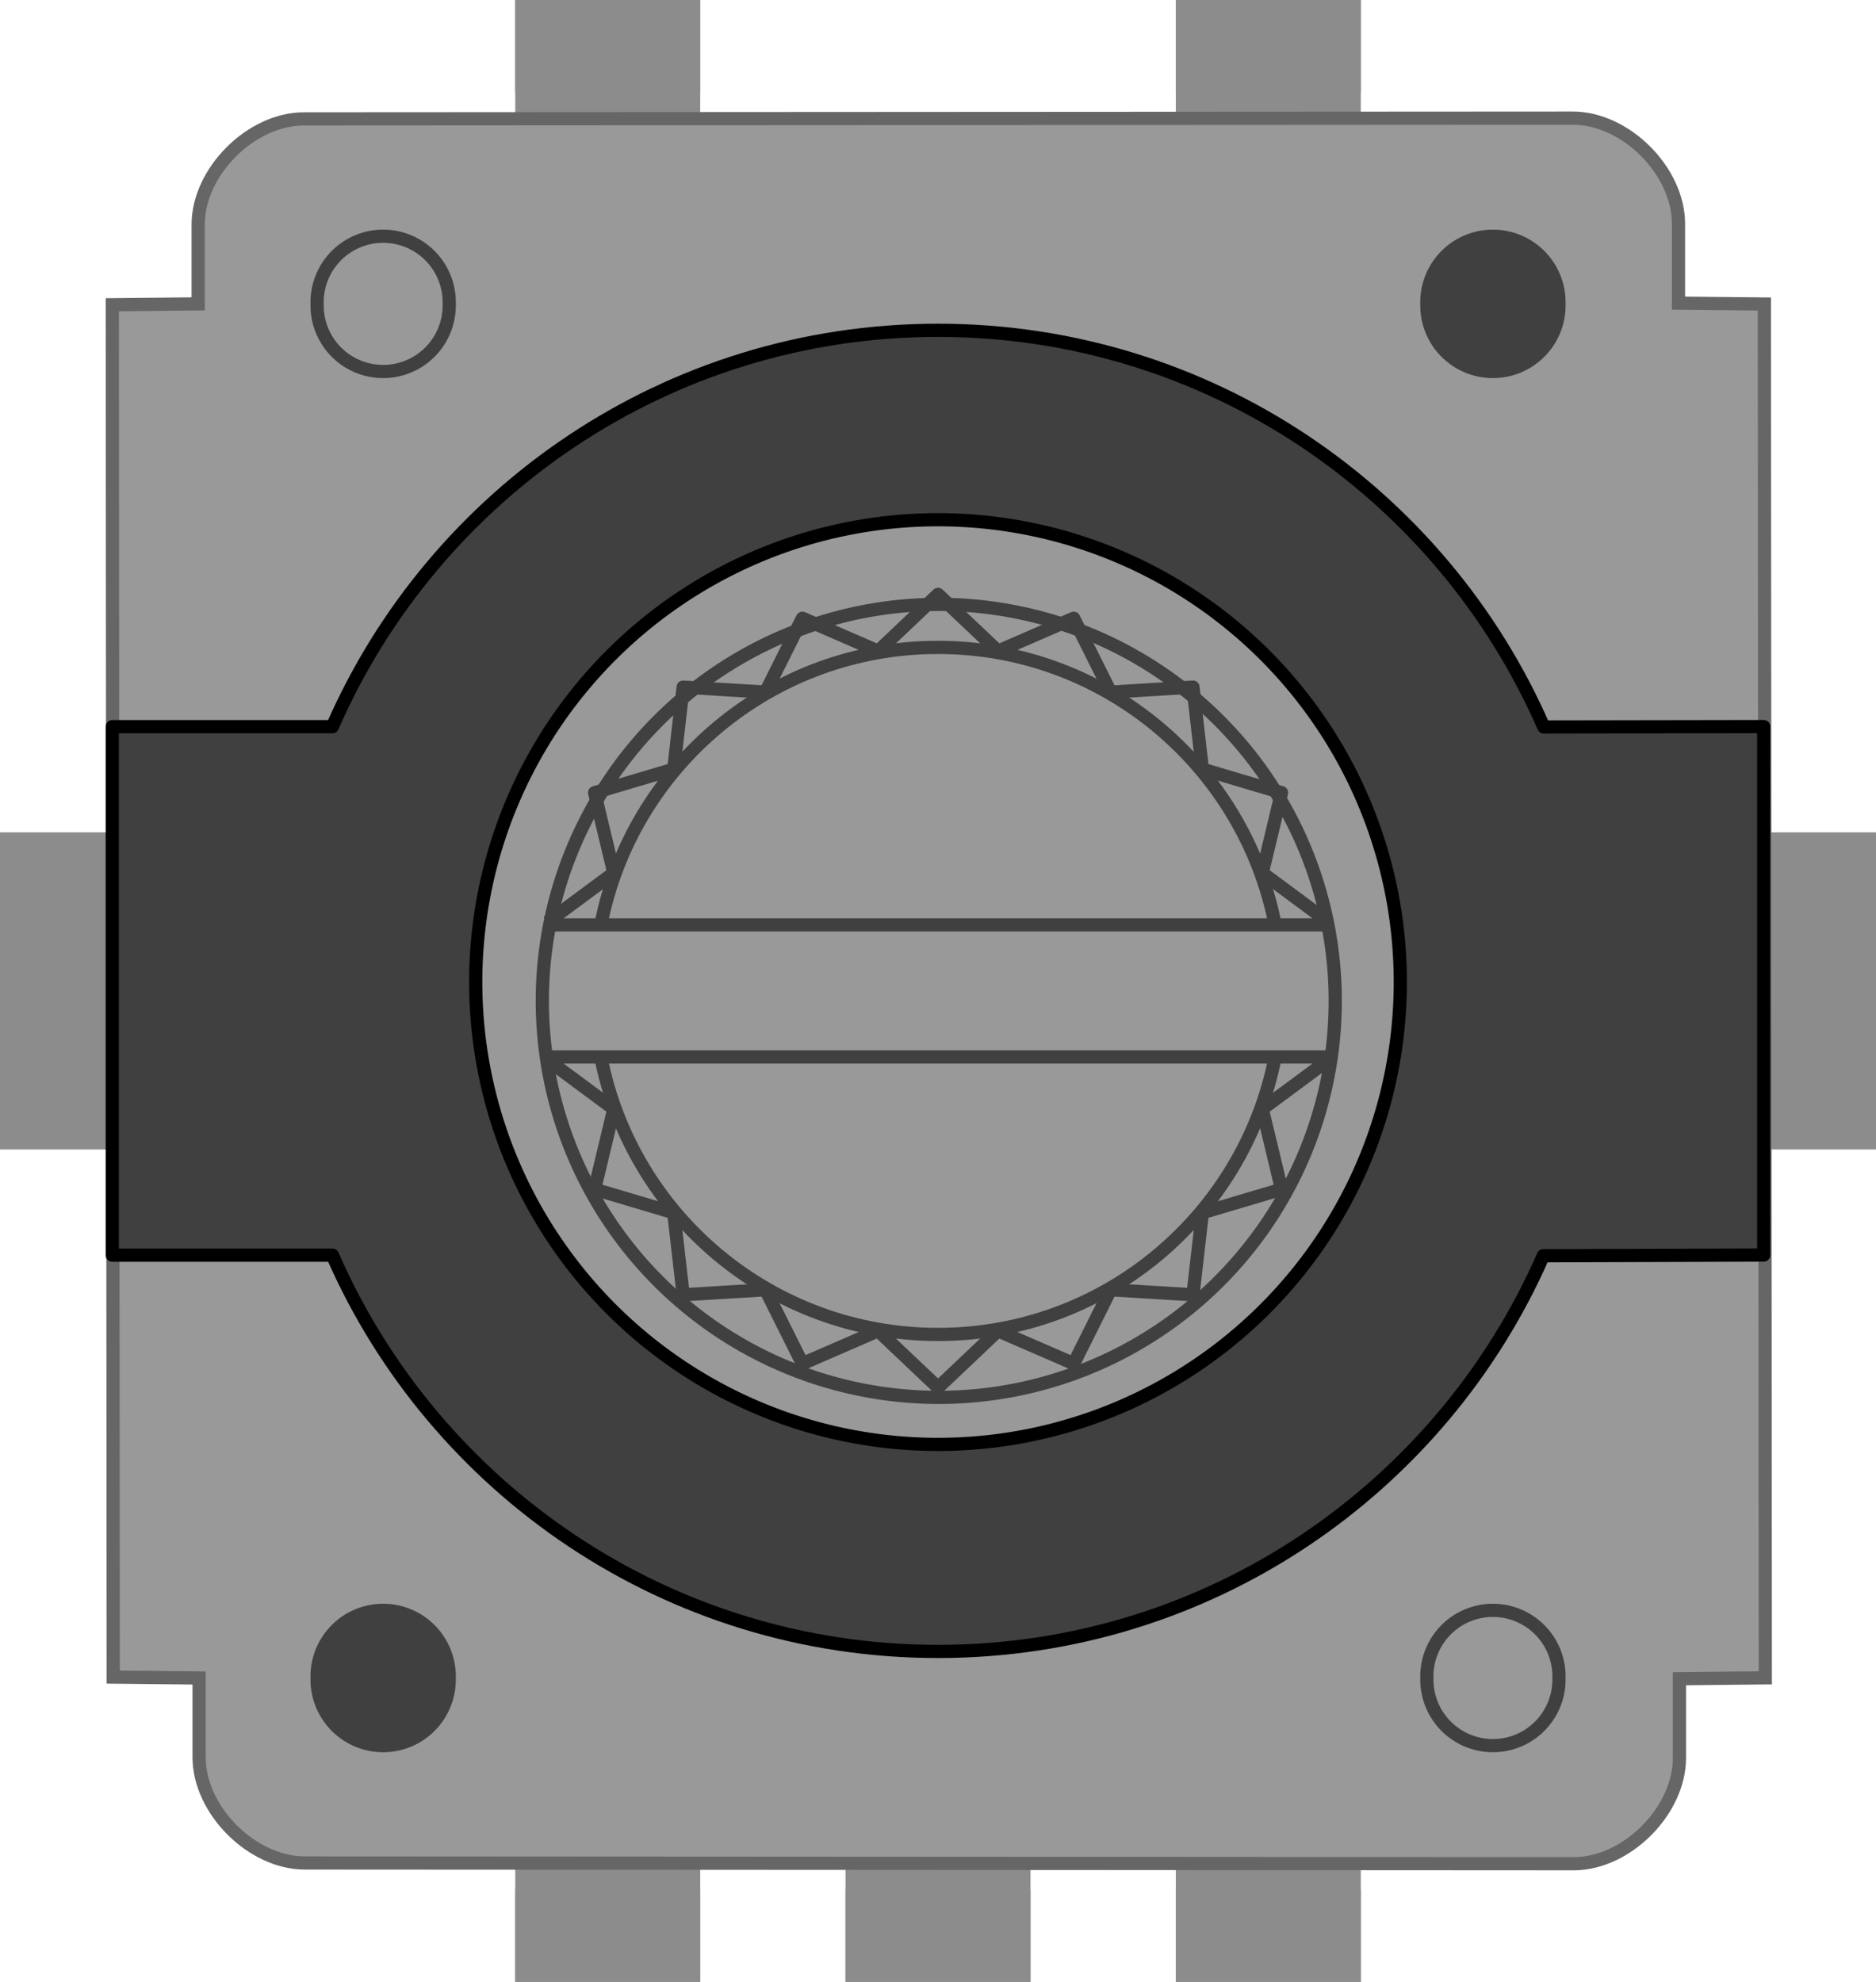 <?xml version='1.0' encoding='UTF-8' standalone='no'?>
<!-- Created with Inkscape (http://www.inkscape.org/) -->
<svg xmlns="http://www.w3.org/2000/svg"  width="50.315" version="1.1" height="53.15" id="0">
 <desc   id="0.0" oldid="0.0">
  <referenceFile   id="0.0.0" oldid="0.0.0">PEC11-4xxxK-Sxxx.breadboard.svg</referenceFile>
 </desc>
 <defs   id="0.1" oldid="0.1"/>
 <g   id="layer1" transform="translate(-0.354,-998.15)">
  <g   id="breadboard">
   <path  fill="#8c8c8c"  stroke="none" style="color:#000000;marker:none;visibility:visible;display:inline;overflow:visible;enable-background:accumulate" id="path4024" stroke-width="0.354" d="m 47.657,1020.472 3.012,0 0,8.504 -3.012,0 z"/>
   <path  fill="#8c8c8c"  stroke="none" style="color:#000000;marker:none;visibility:visible;display:inline;overflow:visible;enable-background:accumulate" id="path4004" stroke-width="0.354" d="m 3.366,1020.472 -3.012,0 0,8.504 3.012,0 z"/>
   <rect  width="4.961" x="31.89" y="998.15" fill="#8c8c8c"  height="3.189" stroke="none" style="color:#000000;fill-rule:nonzero;marker:none;visibility:visible;display:inline;overflow:visible;enable-background:accumulate" fill-opacity="1" id="connector3pin" stroke-width="0.354"/>
   <rect  width="4.961" x="14.173" y="998.15" fill="#8c8c8c"  height="3.189" stroke="none" style="color:#000000;fill-rule:nonzero;marker:none;visibility:visible;display:inline;overflow:visible;enable-background:accumulate" fill-opacity="1" id="connector4pin" stroke-width="0.354"/>
   <rect  width="4.961" x="14.173" y="1048.11" fill="#8c8c8c"  height="3.189" stroke="none" style="color:#000000;fill-rule:nonzero;marker:none;visibility:visible;display:inline;overflow:visible;enable-background:accumulate" fill-opacity="1" id="connector0pin" stroke-width="0.354"/>
   <rect  width="4.961" x="23.031" y="1048.11" fill="#8c8c8c"  height="3.189" stroke="none" style="color:#000000;fill-rule:nonzero;marker:none;visibility:visible;display:inline;overflow:visible;enable-background:accumulate" fill-opacity="1" id="connector1pin" stroke-width="0.354"/>
   <rect  width="4.961" x="31.89" y="1048.11" fill="#8c8c8c"  height="3.189" stroke="none" style="color:#000000;fill-rule:nonzero;marker:none;visibility:visible;display:inline;overflow:visible;enable-background:accumulate" fill-opacity="1" id="connector2pin" stroke-width="0.354"/>
   <path  stroke-opacity="1" fill="#999999"  stroke="#666666" style="color:#000000;stroke-miterlimit:4;stroke-dasharray:none;marker:none;visibility:visible;display:inline;overflow:visible;enable-background:accumulate" id="path2999-8-0" stroke-width="0.354" d="m 47.7,1043.146 -2.303,0.024 0,2.126 c 0,1.417 -1.417,2.835 -2.835,2.835 l -34.033,-0.02 c -1.417,-8e-4 -2.835,-1.417 -2.835,-2.835 l 0,-2.126 -2.303,-0.024 -0.025,-36.803 2.303,-0.024 0,-2.126 c 0,-1.417 1.417,-2.834 2.835,-2.835 l 34.033,-0.02 c 1.417,-8e-4 2.835,1.417 2.835,2.835 l 0,2.126 2.303,0.024 z"/>
   <g   id="0.3.0.8" transform="translate(25.512,-27.638)">
    <path  stroke-opacity="1" fill="#999999"  stroke="#404040" style="color:#000000;stroke-linecap:butt;stroke-linejoin:round;stroke-miterlimit:4;stroke-dasharray:none;stroke-dashoffset:0;marker:none;visibility:visible;display:inline;overflow:visible;enable-background:accumulate" id="path3880" stroke-width="0.354" d="m -13.11,1033.937 a 1.772,1.772 0 1 1 -3.543,0 1.772,1.772 0 1 1 3.543,0 z"/>
   </g>
   <g   id="0.3.0.9" transform="translate(55.276,-27.638)">
    <path  stroke-opacity="1" fill="#404040"  stroke="#404040" style="color:#000000;stroke-linecap:butt;stroke-linejoin:round;stroke-miterlimit:4;stroke-dasharray:none;stroke-dashoffset:0;marker:none;visibility:visible;display:inline;overflow:visible;enable-background:accumulate" id="path3880-2" stroke-width="0.354" d="m -13.11,1033.937 a 1.772,1.772 0 1 1 -3.543,0 1.772,1.772 0 1 1 3.543,0 z"/>
   </g>
   <g   id="0.3.0.10" transform="translate(25.512,9.213)">
    <path  stroke-opacity="1" fill="#404040"  stroke="#404040" style="color:#000000;stroke-linecap:butt;stroke-linejoin:round;stroke-miterlimit:4;stroke-dasharray:none;stroke-dashoffset:0;marker:none;visibility:visible;display:inline;overflow:visible;enable-background:accumulate" id="path3880-1" stroke-width="0.354" d="m -13.11,1033.937 a 1.772,1.772 0 1 1 -3.543,0 1.772,1.772 0 1 1 3.543,0 z"/>
   </g>
   <g   id="0.3.0.11" transform="translate(55.276,9.213)">
    <path  stroke-opacity="1" fill="#999999"  stroke="#404040" style="color:#000000;stroke-linecap:butt;stroke-linejoin:round;stroke-miterlimit:4;stroke-dasharray:none;stroke-dashoffset:0;marker:none;visibility:visible;display:inline;overflow:visible;enable-background:accumulate" id="path3880-2-7" stroke-width="0.354" d="m -13.11,1033.937 a 1.772,1.772 0 1 1 -3.543,0 1.772,1.772 0 1 1 3.543,0 z"/>
   </g>
   <path  stroke-opacity="1" fill="#404040"  stroke="#000000" style="color:#000000;stroke-linecap:butt;stroke-linejoin:round;stroke-miterlimit:4;stroke-dasharray:none;stroke-dashoffset:0;marker:none;visibility:visible;display:inline;overflow:visible;enable-background:accumulate" id="path4104" stroke-width="0.354" d="m 47.657,1017.635 -5.899,0.01 c -2.732,-6.26 -8.978,-10.637 -16.247,-10.637 -7.264,0 -13.508,4.372 -16.242,10.629 l -5.904,0 0,14.174 5.905,0 c 2.735,6.255 8.977,10.627 16.241,10.627 7.257,0 13.496,-4.364 16.234,-10.611 l 5.912,-0.019 z"/>
   <g   id="0.3.0.13" transform="matrix(0.972,0,0,0.972,25.512,1.591)">
    <path  stroke-opacity="1" fill="#999999"  stroke="#000000" style="color:#000000;stroke-linecap:butt;stroke-linejoin:round;stroke-miterlimit:4;stroke-dasharray:none;stroke-dashoffset:0;marker:none;visibility:visible;display:inline;overflow:visible;enable-background:accumulate" id="path3940" stroke-width="0.364" d="m 12.756,1052.362 a 12.756,12.756 0 1 1 -25.512,0 12.756,12.756 0 1 1 25.512,0 z"/>
   </g>
   <g   id="0.3.0.14" transform="matrix(0.968,0,0,0.968,25.533,6.305)">
    <path  stroke-opacity="1" fill="none"  stroke="#404040" style="color:#000000;stroke-linecap:butt;stroke-linejoin:round;stroke-miterlimit:4;stroke-dasharray:none;stroke-dashoffset:0;marker:none;visibility:visible;display:inline;overflow:visible;enable-background:accumulate" id="path3942" stroke-width="0.366" d="m 10.984,1052.362 a 10.984,10.984 0 1 1 -21.969,0 10.984,10.984 0 1 1 21.969,0 z"/>
   </g>
   <path  stroke-opacity="1" fill="none"  stroke="#404040" style="color:#000000;stroke-linecap:butt;stroke-linejoin:round;stroke-miterlimit:4;stroke-dashoffset:0;marker:none;visibility:visible;display:inline;overflow:visible;enable-background:accumulate" id="path3946" stroke-width="0.354" d="m 15.038,1022.878 1.779,-1.318 -0.516,-2.153 2.123,-0.63 0.252,-2.2 2.21,0.134 0.989,-1.981 2.031,0.882 1.607,-1.523 1.607,1.523 2.031,-0.882 0.989,1.981 2.21,-0.134 0.252,2.2 2.123,0.63 -0.516,2.153 1.779,1.318 m 0,3.694 -1.779,1.318 0.516,2.153 -2.123,0.63 -0.252,2.2 -2.21,-0.134 -0.989,1.981 -2.031,-0.882 -1.607,1.523 -1.607,-1.523 -2.031,0.882 -0.989,-1.981 -2.21,0.134 -0.252,-2.2 -2.123,-0.63 0.516,-2.153 -1.779,-1.318"/>
   <path  stroke-opacity="1" fill="none"  stroke="#404040" style="color:#000000;stroke-linecap:butt;stroke-linejoin:round;stroke-miterlimit:4;stroke-dashoffset:0;marker:none;visibility:visible;display:inline;overflow:visible;enable-background:accumulate" id="path3948" stroke-width="0.354" d="m 16.47,1022.948 c 0.828,-4.238 4.561,-7.436 9.041,-7.436 4.479,0 8.212,3.197 9.041,7.433 m 5.39e-4,3.556 c -0.828,4.238 -4.561,7.436 -9.041,7.436 -4.48,0 -8.214,-3.198 -9.041,-7.436"/>
   <path  stroke-opacity="1" fill="none"  stroke="#404040" style="color:#000000;stroke-linecap:butt;stroke-linejoin:round;stroke-miterlimit:4;stroke-dasharray:none;stroke-dashoffset:0;marker:none;visibility:visible;display:inline;overflow:visible;enable-background:accumulate" id="path3955" stroke-width="0.354" d="m 15.048,1022.953 20.946,0"/>
   <path  stroke-opacity="1" fill="none"  stroke="#404040" style="color:#000000;stroke-linecap:butt;stroke-linejoin:round;stroke-miterlimit:4;stroke-dasharray:none;stroke-dashoffset:0;marker:none;visibility:visible;display:inline;overflow:visible;enable-background:accumulate" id="path3955-2" stroke-width="0.354" d="m 15.039,1026.496 20.946,0"/>
   <rect  width="4.961" x="14.173" y="1048.819" fill="#8c8c8c"  height="2.48" stroke="none" style="color:#000000;marker:none;visibility:visible;display:inline;overflow:visible;enable-background:accumulate" fill-opacity="1" id="connector0terminal" stroke-width="1.499"/>
   <rect  width="4.961" x="23.031" y="1048.819" fill="#8c8c8c"  height="2.48" stroke="none" style="color:#000000;marker:none;visibility:visible;display:inline;overflow:visible;enable-background:accumulate" fill-opacity="1" id="connector1terminal" stroke-width="1.499"/>
   <rect  width="4.961" x="31.89" y="1048.819" fill="#8c8c8c"  height="2.48" stroke="none" style="color:#000000;marker:none;visibility:visible;display:inline;overflow:visible;enable-background:accumulate" fill-opacity="1" id="connector2terminal" stroke-width="1.499"/>
   <rect  width="4.961" x="31.89" y="998.15" fill="#8c8c8c"  height="2.48" stroke="none" style="color:#000000;marker:none;visibility:visible;display:inline;overflow:visible;enable-background:accumulate" fill-opacity="1" id="connector3terminal" stroke-width="1.499"/>
   <rect  width="4.961" x="14.173" y="998.15" fill="#8c8c8c"  height="2.48" stroke="none" style="color:#000000;marker:none;visibility:visible;display:inline;overflow:visible;enable-background:accumulate" fill-opacity="1" id="connector4terminal" stroke-width="1.499"/>
  </g>
 </g>
</svg>
